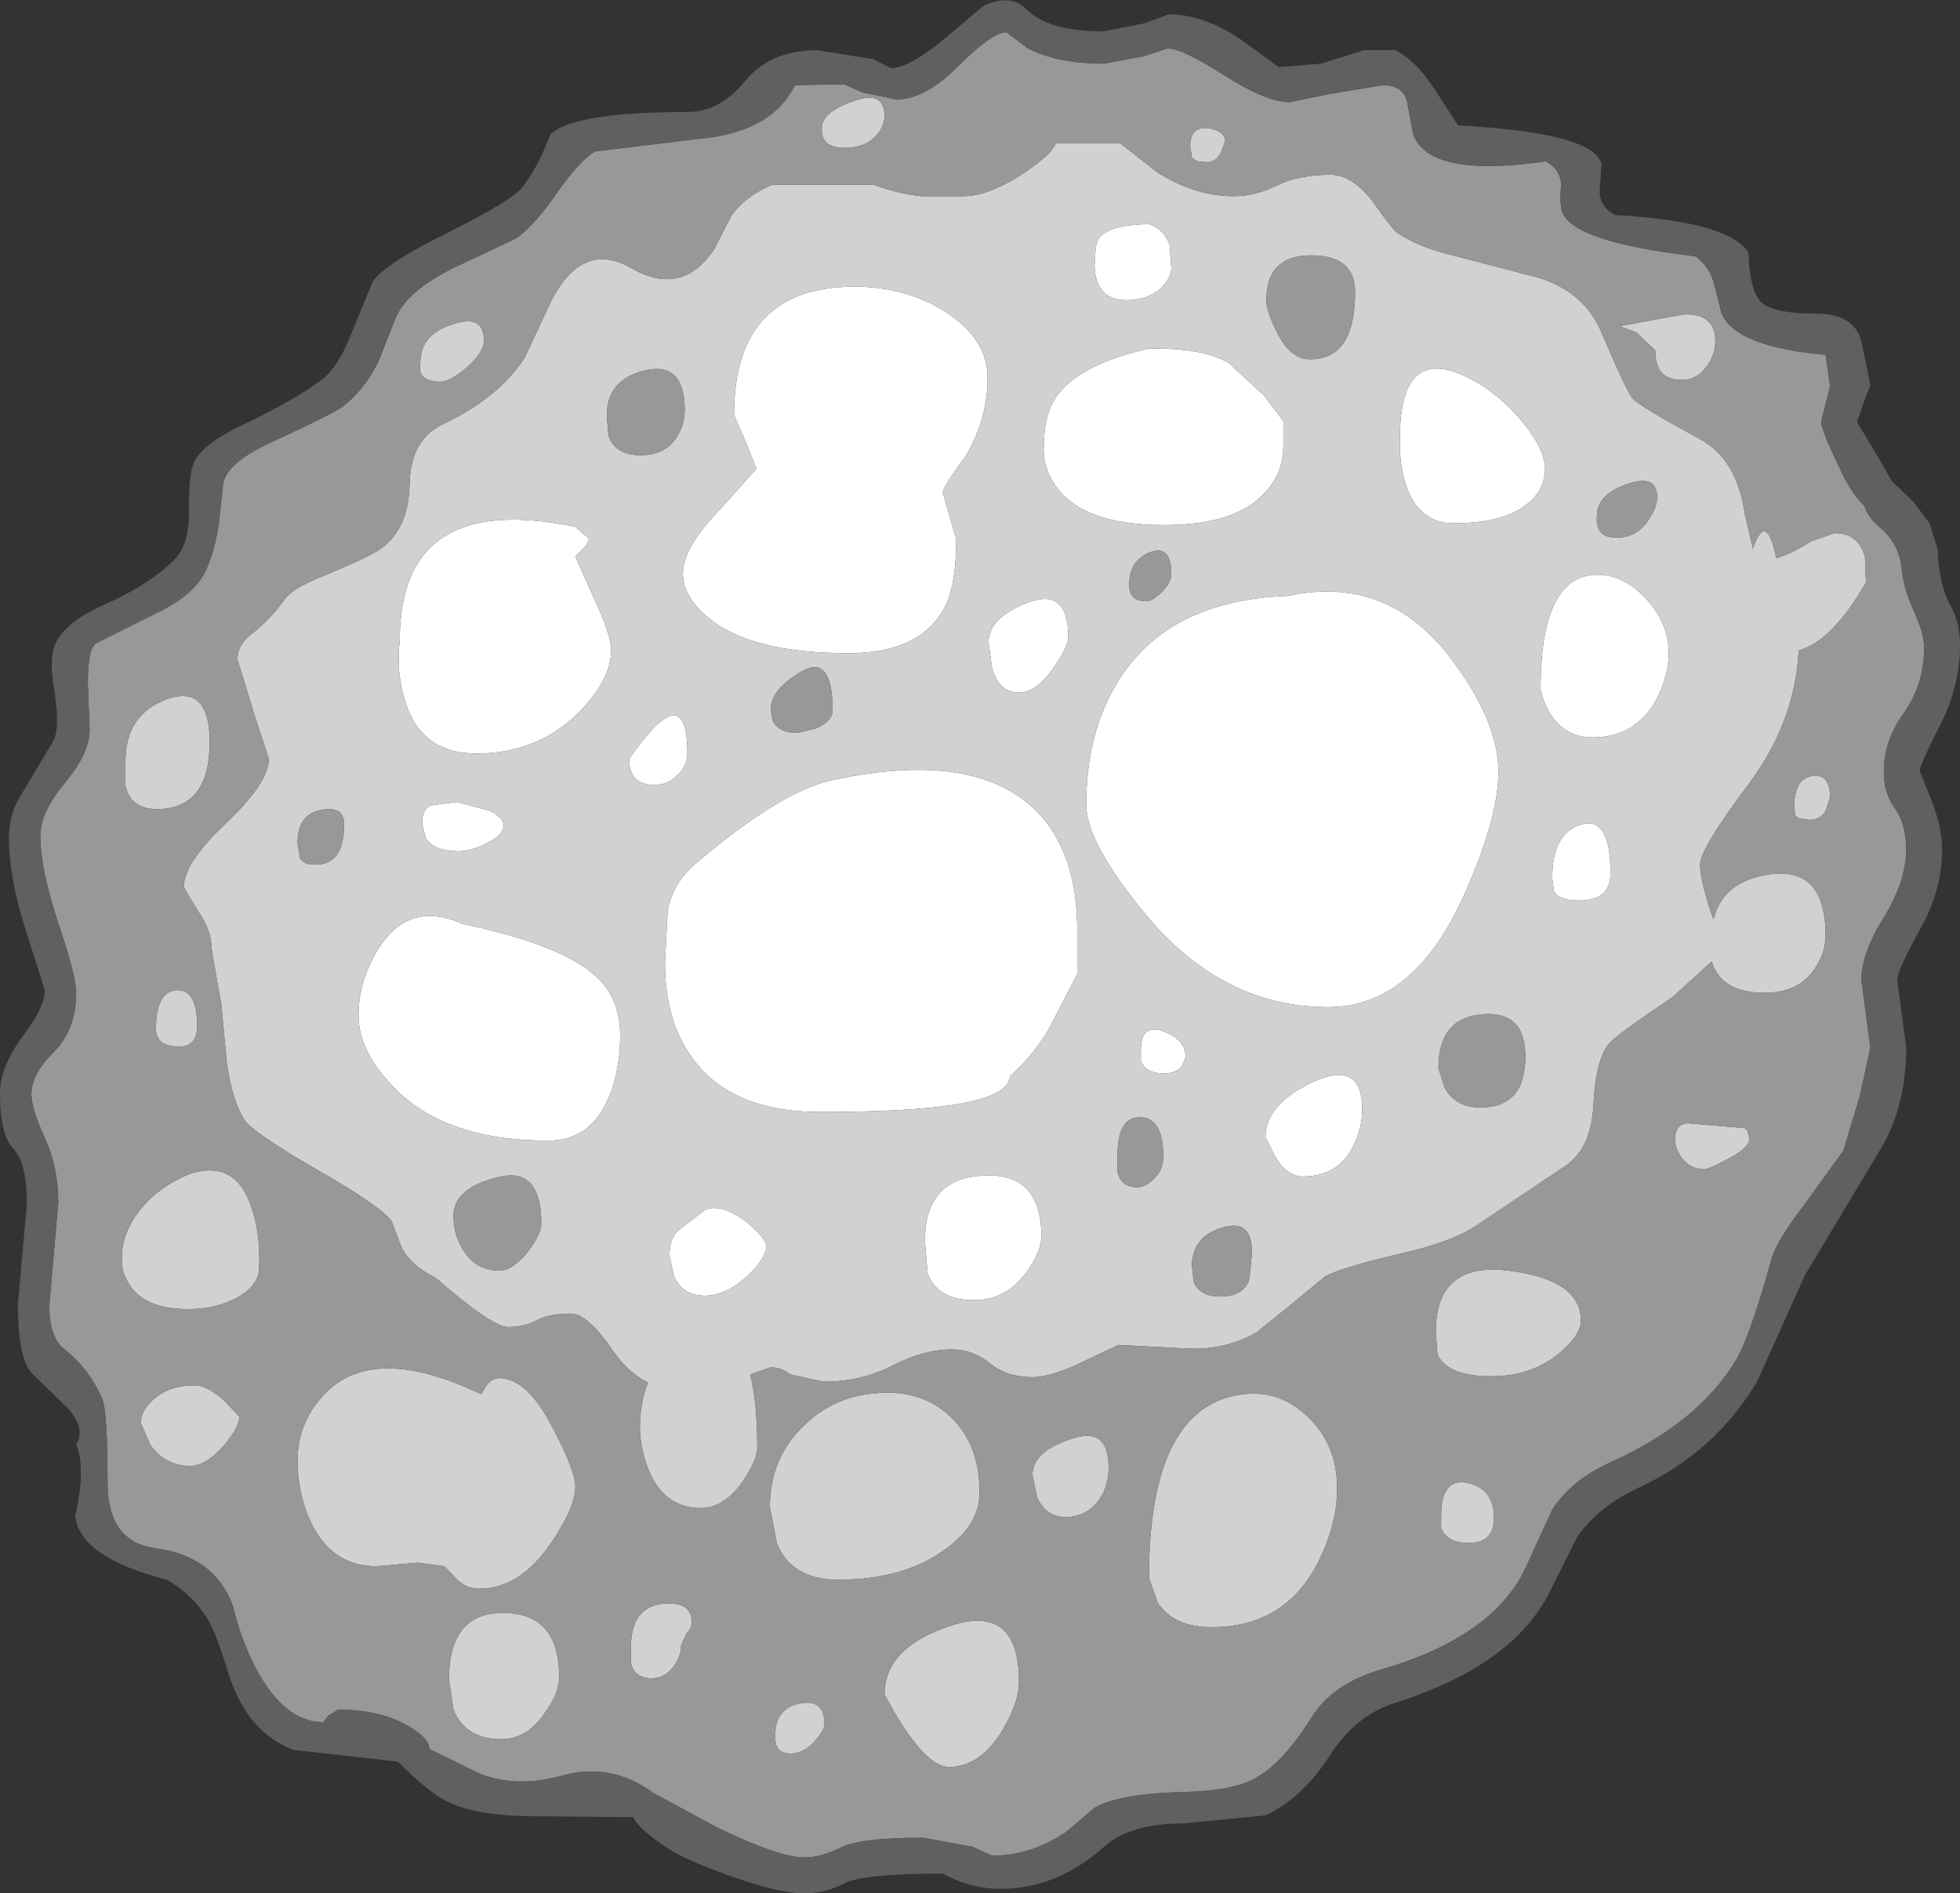 <?xml version="1.0" encoding="UTF-8" standalone="no"?>
<svg xmlns:ffdec="https://www.free-decompiler.com/flash" xmlns:xlink="http://www.w3.org/1999/xlink" ffdec:objectType="shape" height="105.65px" width="109.35px" xmlns="http://www.w3.org/2000/svg">
  <rect width="100%" height="100%" fill="#333333" stroke="none"/>
  <g transform="matrix(1.0, 0.0, 0.0, 1.0, 52.6, 71.55)">
    <path d="M8.75 -58.3 Q9.3 -59.0 11.5 -59.05 12.35 -58.75 12.65 -57.9 L12.75 -56.6 Q12.75 -56.1 12.25 -55.55 11.5 -54.8 10.25 -54.8 8.95 -54.8 8.6 -55.9 8.4 -56.45 8.5 -57.1 8.5 -58.05 8.75 -58.3 M2.5 -50.5 Q2.5 -48.15 1.25 -46.05 0.0 -44.4 0.0 -44.05 L0.75 -41.45 Q0.75 -38.9 0.1 -37.65 -1.25 -35.1 -5.25 -35.1 -10.75 -35.1 -13.1 -37.1 -14.5 -38.25 -14.5 -39.55 -14.5 -41.0 -12.45 -43.1 L-10.4 -45.4 -11.0 -46.9 -11.65 -48.4 Q-11.65 -55.75 -4.55 -55.55 -1.8 -55.45 0.3 -54.05 2.5 -52.55 2.5 -50.5 M15.95 -51.3 L17.9 -49.5 19.0 -48.05 19.0 -46.7 Q19.0 -45.15 18.0 -44.1 16.4 -42.25 12.35 -42.25 7.75 -42.25 6.25 -44.5 5.5 -45.65 5.65 -46.85 5.65 -48.7 6.6 -49.75 7.95 -51.3 11.5 -52.1 14.5 -52.15 15.95 -51.3 M32.5 -43.35 Q31.2 -42.35 28.5 -42.35 26.45 -42.35 25.75 -44.75 25.45 -45.95 25.5 -47.1 25.5 -52.55 29.55 -50.35 31.05 -49.55 32.35 -48.0 33.6 -46.45 33.6 -45.4 33.6 -44.15 32.5 -43.35 M39.4 -37.95 Q40.5 -36.65 40.5 -35.1 40.5 -33.85 39.8 -32.5 38.65 -30.4 36.25 -30.4 34.75 -30.4 33.9 -31.7 33.5 -32.35 33.35 -33.1 33.35 -39.9 36.95 -39.45 38.3 -39.25 39.4 -37.95 M31.0 -28.5 Q31.0 -25.9 29.1 -21.65 26.3 -15.35 21.5 -15.35 15.55 -15.35 11.25 -20.6 8.0 -24.55 8.0 -26.65 8.0 -30.4 9.55 -33.15 12.3 -38.05 19.25 -38.3 24.8 -39.5 28.35 -34.8 31.0 -31.3 31.0 -28.5 M6.15 -34.25 Q5.2 -32.9 4.25 -32.9 3.15 -32.9 2.75 -34.25 L2.55 -35.7 Q2.55 -37.1 4.8 -37.95 7.0 -38.75 7.0 -36.0 7.0 -35.45 6.15 -34.25 M13.55 -12.55 L13.3 -12.0 Q12.95 -11.65 12.35 -11.65 11.3 -11.65 11.05 -12.35 L11.05 -12.95 Q11.05 -14.45 12.3 -14.0 13.55 -13.55 13.55 -12.55 M5.9 -14.1 Q5.0 -12.6 3.75 -11.5 3.7 -10.8 2.5 -10.35 0.2 -9.5 -6.85 -9.5 -12.45 -9.5 -14.5 -13.35 -15.5 -15.2 -15.5 -17.8 L-15.35 -20.75 Q-15.05 -22.3 -13.75 -23.4 -9.1 -27.35 -6.25 -28.0 2.4 -29.9 5.75 -25.7 7.5 -23.45 7.5 -19.65 L7.5 -17.2 5.9 -14.1 M4.7 -0.6 Q3.55 1.0 1.75 1.0 -0.3 1.0 -0.85 -0.5 L-1.0 -2.3 Q-1.0 -5.8 2.25 -5.95 5.5 -6.15 5.5 -2.55 5.5 -1.75 4.7 -0.6 M18.0 -8.1 Q18.0 -9.95 20.7 -11.2 23.4 -12.4 23.4 -9.65 23.4 -8.6 22.9 -7.6 22.05 -5.9 20.1 -5.9 19.2 -5.9 18.55 -7.0 L18.0 -8.1 M35.5 -21.3 Q34.4 -21.3 34.1 -21.8 L34.0 -22.55 Q34.0 -25.1 35.65 -25.55 37.25 -26.0 37.25 -22.8 37.25 -21.3 35.5 -21.3 M-20.1 -40.9 L-20.5 -40.5 -19.5 -38.25 Q-18.5 -36.1 -18.5 -35.3 -18.5 -33.6 -20.35 -31.75 -22.65 -29.5 -26.0 -29.5 -29.2 -29.5 -30.05 -32.6 -30.5 -34.15 -30.3 -35.8 -30.3 -44.2 -20.5 -42.15 L-19.75 -41.5 Q-19.75 -41.25 -20.1 -40.9 M-17.5 -29.2 Q-14.25 -33.9 -14.25 -29.5 -14.25 -28.85 -14.75 -28.35 -15.3 -27.75 -16.1 -27.75 -17.5 -27.75 -17.5 -29.2 M-29.05 -25.6 Q-29.05 -26.35 -28.6 -26.6 L-27.1 -26.8 -25.25 -26.3 Q-24.5 -25.9 -24.5 -25.5 -24.5 -24.95 -25.45 -24.5 -26.3 -24.05 -27.0 -24.05 -28.4 -24.05 -28.85 -24.8 L-29.05 -25.6 M-31.4 -18.75 Q-29.7 -21.3 -26.8 -20.0 -21.35 -18.85 -19.45 -17.15 -18.0 -15.95 -18.0 -13.75 -18.0 -12.1 -18.5 -10.65 -19.5 -7.9 -22.0 -7.9 -27.8 -7.9 -30.65 -10.9 -32.6 -12.9 -32.6 -14.9 -32.6 -16.9 -31.4 -18.75 M-13.25 -4.05 Q-12.35 -4.4 -11.0 -3.4 -9.85 -2.45 -9.85 -2.0 -9.85 -1.35 -10.9 -0.35 -12.1 0.75 -13.25 0.75 -14.55 0.75 -15.0 -0.35 L-15.25 -1.5 Q-15.25 -2.45 -14.75 -2.9 L-13.25 -4.05" fill="#ffffff" fill-rule="evenodd" stroke="none"/>
    <path d="M42.65 -51.15 Q42.1 -50.35 41.25 -50.35 40.2 -50.35 39.9 -51.1 39.75 -51.45 39.75 -52.0 L38.7 -53.0 37.75 -53.35 41.3 -54.0 Q43.1 -54.1 43.1 -52.5 43.1 -51.8 42.65 -51.15 M13.9 -62.75 L13.8 -63.4 Q13.8 -64.5 14.8 -64.4 15.75 -64.25 15.75 -63.65 L15.5 -63.0 Q15.2 -62.5 14.75 -62.5 L14.2 -62.55 13.9 -62.75 M6.3 -63.55 L9.9 -63.55 11.95 -61.95 Q14.05 -60.6 16.25 -60.6 17.4 -60.6 18.65 -61.2 19.85 -61.8 21.65 -61.8 22.8 -61.8 23.95 -60.35 25.05 -58.8 25.3 -58.6 26.5 -57.75 28.65 -57.25 L33.25 -56.05 Q35.8 -55.25 36.75 -53.0 38.15 -49.7 38.5 -49.3 38.85 -48.9 42.15 -47.1 44.3 -46.0 44.75 -42.85 L45.3 -40.5 45.2 -40.95 Q45.95 -43.1 46.5 -40.4 47.45 -40.7 48.45 -41.35 L49.75 -41.8 Q51.1 -41.8 51.45 -40.45 L51.5 -39.05 Q49.65 -35.8 47.75 -35.25 47.55 -31.3 45.0 -27.85 42.25 -24.2 42.25 -23.3 42.25 -22.55 42.8 -20.8 L43.0 -20.25 Q43.5 -22.35 46.05 -22.75 49.25 -23.25 49.25 -19.35 49.25 -18.4 48.65 -17.5 47.75 -16.15 45.85 -16.15 43.65 -16.15 43.0 -17.6 L42.9 -17.9 40.7 -15.9 Q37.8 -13.95 37.25 -13.4 36.45 -12.6 36.3 -9.95 36.2 -7.5 34.75 -6.5 L29.9 -3.25 Q28.5 -2.25 25.35 -1.55 22.15 -0.8 21.3 -0.3 L19.3 1.35 17.5 2.8 Q15.75 3.8 13.65 3.7 L9.8 3.5 7.9 4.4 Q6.05 5.3 5.0 5.3 3.6 5.3 2.65 4.55 1.7 3.75 0.5 3.75 -1.05 3.75 -2.8 4.65 -4.55 5.55 -6.65 5.55 L-8.5 5.15 Q-9.0 4.75 -9.6 4.75 L-10.75 5.15 Q-10.35 6.7 -10.35 9.25 -10.35 9.9 -11.15 11.1 -12.2 12.6 -13.5 12.6 -15.65 12.6 -16.5 10.25 -16.9 9.1 -16.9 8.1 -16.9 6.75 -16.45 5.6 -17.55 5.05 -18.35 3.9 -19.8 1.75 -20.75 1.75 -22.0 1.75 -22.7 2.15 -23.4 2.5 -24.25 2.5 -25.15 2.5 -28.3 -0.25 -29.65 -0.9 -30.2 -1.95 L-30.75 -3.4 Q-31.35 -4.25 -34.95 -6.3 -38.5 -8.35 -39.0 -9.1 -39.65 -10.2 -39.95 -12.25 L-40.25 -15.5 -40.55 -17.15 -40.8 -18.65 Q-40.8 -19.65 -41.55 -20.7 L-42.35 -22.05 Q-42.35 -23.4 -39.95 -25.65 -37.6 -27.9 -37.6 -29.2 L-38.45 -31.8 -39.35 -34.75 Q-39.35 -35.55 -38.65 -36.1 -37.5 -37.0 -36.8 -38.0 -36.35 -38.7 -34.7 -39.35 -32.4 -40.3 -31.55 -40.8 -29.8 -41.9 -29.75 -44.55 -29.7 -47.05 -27.85 -47.9 -24.8 -49.35 -23.35 -51.55 L-21.85 -54.75 Q-20.1 -58.15 -17.4 -56.6 -14.55 -54.95 -12.75 -57.65 L-11.8 -59.5 Q-11.05 -60.6 -9.5 -61.25 L-3.9 -61.25 Q-2.35 -60.7 -1.15 -60.6 L1.1 -60.6 Q2.55 -60.6 4.45 -61.85 6.1 -62.95 6.3 -63.55 M15.95 -51.3 Q14.5 -52.15 11.5 -52.1 7.95 -51.3 6.6 -49.75 5.65 -48.7 5.65 -46.85 5.5 -45.65 6.25 -44.5 7.75 -42.25 12.35 -42.25 16.4 -42.25 18.0 -44.1 19.0 -45.15 19.0 -46.7 L19.0 -48.05 17.9 -49.5 15.95 -51.3 M2.5 -50.5 Q2.5 -52.55 0.3 -54.05 -1.8 -55.45 -4.55 -55.55 -11.65 -55.75 -11.65 -48.4 L-11.0 -46.9 -10.4 -45.4 -12.45 -43.1 Q-14.5 -41.0 -14.5 -39.55 -14.5 -38.25 -13.1 -37.1 -10.75 -35.1 -5.25 -35.1 -1.25 -35.1 0.1 -37.65 0.75 -38.9 0.75 -41.45 L0.0 -44.05 Q0.0 -44.4 1.25 -46.05 2.5 -48.15 2.5 -50.5 M8.75 -58.3 Q8.5 -58.05 8.5 -57.1 8.4 -56.45 8.6 -55.9 8.95 -54.8 10.25 -54.8 11.5 -54.8 12.25 -55.55 12.75 -56.1 12.75 -56.6 L12.65 -57.9 Q12.35 -58.75 11.5 -59.05 9.3 -59.0 8.75 -58.3 M39.85 -43.8 Q39.85 -45.1 38.2 -44.55 36.5 -43.95 36.5 -42.8 36.45 -42.45 36.55 -42.15 36.7 -41.55 37.6 -41.55 38.7 -41.55 39.35 -42.5 39.85 -43.2 39.85 -43.8 M18.05 -54.8 Q18.05 -54.2 18.6 -53.1 19.35 -51.5 20.5 -51.5 23.0 -51.5 23.0 -55.25 23.0 -57.3 20.55 -57.3 18.05 -57.3 18.05 -54.8 M31.0 -28.5 Q31.0 -31.3 28.35 -34.8 24.8 -39.5 19.25 -38.3 12.3 -38.05 9.55 -33.15 8.0 -30.4 8.0 -26.65 8.0 -24.55 11.25 -20.6 15.55 -15.35 21.5 -15.35 26.3 -15.35 29.1 -21.65 31.0 -25.9 31.0 -28.5 M39.4 -37.95 Q38.3 -39.25 36.95 -39.45 33.35 -39.9 33.35 -33.1 33.5 -32.35 33.9 -31.7 34.75 -30.4 36.25 -30.4 38.65 -30.4 39.8 -32.5 40.5 -33.85 40.5 -35.1 40.5 -36.65 39.4 -37.95 M32.5 -43.35 Q33.6 -44.15 33.6 -45.4 33.6 -46.45 32.35 -48.0 31.05 -49.55 29.55 -50.35 25.5 -52.55 25.5 -47.1 25.45 -45.95 25.75 -44.75 26.45 -42.35 28.5 -42.35 31.2 -42.35 32.5 -43.35 M12.2 -38.5 Q12.75 -39.05 12.75 -39.5 12.75 -41.15 11.6 -40.75 10.4 -40.3 10.4 -38.9 10.4 -38.0 11.35 -38.0 11.7 -38.0 12.2 -38.5 M4.7 -0.6 Q5.5 -1.75 5.5 -2.55 5.5 -6.15 2.25 -5.95 -1.0 -5.8 -1.0 -2.3 L-0.85 -0.5 Q-0.3 1.0 1.75 1.0 3.55 1.0 4.7 -0.6 M5.9 -14.1 L7.5 -17.2 7.5 -19.65 Q7.5 -23.45 5.75 -25.7 2.4 -29.9 -6.25 -28.0 -9.1 -27.35 -13.75 -23.4 -15.05 -22.3 -15.35 -20.75 L-15.5 -17.8 Q-15.5 -15.2 -14.5 -13.35 -12.45 -9.5 -6.85 -9.5 0.2 -9.5 2.5 -10.35 3.7 -10.8 3.75 -11.5 5.0 -12.6 5.9 -14.1 M13.55 -12.55 Q13.55 -13.55 12.3 -14.0 11.05 -14.45 11.05 -12.95 L11.05 -12.35 Q11.3 -11.65 12.35 -11.65 12.95 -11.65 13.3 -12.0 L13.55 -12.55 M6.15 -34.25 Q7.0 -35.45 7.0 -36.0 7.0 -38.75 4.8 -37.95 2.55 -37.1 2.55 -35.7 L2.75 -34.25 Q3.15 -32.9 4.25 -32.9 5.2 -32.9 6.15 -34.25 M9.75 -7.1 L9.75 -6.15 Q9.95 -5.3 10.85 -5.3 11.3 -5.3 11.75 -5.75 12.3 -6.25 12.3 -7.0 12.3 -9.15 11.05 -9.2 9.75 -9.25 9.75 -7.1 M18.0 -8.1 L18.55 -7.0 Q19.2 -5.9 20.1 -5.9 22.05 -5.9 22.9 -7.6 23.4 -8.6 23.4 -9.65 23.4 -12.4 20.7 -11.2 18.0 -9.95 18.0 -8.1 M17.25 -1.65 Q17.25 -3.55 15.6 -3.05 13.9 -2.55 13.9 -0.9 L14.0 0.0 Q14.35 0.8 15.5 0.8 16.75 0.8 17.1 -0.15 L17.25 -1.65 M35.5 -21.3 Q37.25 -21.3 37.25 -22.8 37.25 -26.0 35.65 -25.55 34.0 -25.1 34.0 -22.55 L34.1 -21.8 Q34.4 -21.3 35.5 -21.3 M27.65 -11.95 L28.0 -10.85 Q28.6 -9.75 30.0 -9.75 32.5 -9.75 32.5 -12.6 32.5 -15.15 30.1 -14.95 27.65 -14.75 27.65 -11.95 M47.5 -26.5 Q47.5 -28.1 48.5 -28.25 49.5 -28.4 49.5 -27.05 L49.25 -26.3 Q48.95 -25.8 48.35 -25.8 L47.75 -25.9 47.55 -26.05 47.5 -26.5 M41.8 -8.85 L44.75 -8.6 44.9 -8.45 45.0 -8.0 Q45.0 -7.5 43.75 -6.85 42.7 -6.3 42.5 -6.3 41.65 -6.3 41.15 -7.05 40.85 -7.55 40.85 -7.9 40.85 -9.0 41.8 -8.85 M34.35 4.0 Q32.8 5.25 30.6 5.25 28.2 5.25 27.6 4.05 L27.5 2.8 Q27.5 -1.15 31.55 -0.65 35.6 -0.15 35.6 2.15 35.6 2.95 34.35 4.0 M22.0 11.5 Q22.0 13.5 20.95 15.6 19.1 19.25 15.0 19.25 12.9 19.25 12.0 17.9 L11.5 16.5 Q11.5 6.9 16.75 6.25 18.8 6.0 20.35 7.5 22.0 9.05 22.0 11.5 M27.8 13.7 L27.8 13.0 Q27.8 10.9 29.3 11.2 30.75 11.55 30.75 13.15 30.75 14.55 29.35 14.55 28.1 14.55 27.8 13.7 M2.05 11.75 Q2.05 13.6 0.0 15.0 -2.25 16.6 -5.85 16.6 -8.4 16.6 -9.25 14.6 L-9.65 12.55 Q-9.65 9.85 -7.8 8.05 -6.15 6.4 -3.8 6.2 -1.4 5.95 0.2 7.3 2.05 8.85 2.05 11.75 M9.25 10.35 Q9.25 11.35 8.75 12.1 8.05 13.1 6.85 13.1 5.7 13.1 5.25 11.95 L5.0 10.75 Q5.0 9.45 7.15 8.75 9.25 8.0 9.25 10.35 M4.25 22.3 Q4.25 23.45 3.3 25.05 2.05 27.05 0.35 27.05 -1.1 27.05 -3.25 23.0 -3.25 20.35 0.5 19.15 4.25 17.95 4.25 22.3 M-26.55 -51.05 Q-27.5 -50.25 -28.0 -50.25 -29.35 -50.25 -29.15 -51.3 -29.15 -52.9 -27.35 -53.45 -25.6 -54.05 -25.6 -52.55 -25.6 -51.9 -26.55 -51.05 M-6.75 -64.4 Q-6.75 -65.3 -5.0 -65.9 -3.25 -66.55 -3.25 -65.05 -3.25 -64.5 -3.75 -63.95 -4.35 -63.3 -5.5 -63.3 -6.8 -63.3 -6.75 -64.4 M-45.6 -29.1 Q-45.6 -31.7 -43.25 -32.55 -40.9 -33.35 -40.9 -30.15 -40.9 -26.4 -43.85 -26.4 -45.3 -26.4 -45.6 -27.7 L-45.6 -29.1 M-42.6 -13.15 Q-43.9 -13.15 -43.9 -14.15 -43.9 -16.2 -42.75 -16.3 -41.6 -16.35 -41.6 -14.3 -41.6 -13.15 -42.6 -13.15 M-42.0 -6.05 Q-39.35 -6.9 -38.5 -3.95 -38.05 -2.5 -38.15 -0.75 -38.15 0.15 -39.35 0.85 -40.55 1.5 -42.1 1.5 -44.55 1.5 -45.4 0.1 -45.85 -0.6 -45.8 -1.4 -45.8 -2.6 -45.0 -3.75 -43.95 -5.25 -42.0 -6.05 M-14.85 -47.15 Q-14.4 -47.85 -14.4 -48.65 -14.4 -51.35 -16.55 -50.9 -18.75 -50.4 -18.75 -48.35 L-18.65 -47.25 Q-18.3 -46.15 -16.85 -46.15 -15.5 -46.15 -14.85 -47.15 M-17.5 -29.2 Q-17.5 -27.75 -16.1 -27.75 -15.3 -27.75 -14.75 -28.35 -14.25 -28.85 -14.25 -29.5 -14.25 -33.9 -17.5 -29.2 M-20.1 -40.9 Q-19.75 -41.25 -19.75 -41.5 L-20.5 -42.15 Q-30.3 -44.2 -30.3 -35.8 -30.5 -34.15 -30.05 -32.6 -29.2 -29.5 -26.0 -29.5 -22.65 -29.5 -20.35 -31.75 -18.5 -33.6 -18.5 -35.3 -18.5 -36.1 -19.5 -38.25 L-20.5 -40.5 -20.1 -40.9 M-33.4 -25.55 Q-33.4 -26.6 -34.7 -26.35 -36.0 -26.1 -36.0 -24.5 L-35.85 -23.6 -35.5 -23.35 -35.0 -23.3 Q-33.4 -23.3 -33.4 -25.55 M-9.6 -31.95 L-9.5 -31.35 Q-9.15 -30.65 -8.1 -30.65 L-7.1 -30.9 Q-6.15 -31.3 -6.15 -31.9 -6.15 -35.05 -7.85 -34.1 -9.6 -33.1 -9.6 -31.95 M-31.4 -18.75 Q-32.6 -16.9 -32.6 -14.9 -32.6 -12.9 -30.65 -10.9 -27.8 -7.9 -22.0 -7.9 -19.5 -7.9 -18.5 -10.65 -18.0 -12.1 -18.0 -13.75 -18.0 -15.95 -19.45 -17.15 -21.35 -18.85 -26.8 -20.0 -29.7 -21.3 -31.4 -18.75 M-29.05 -25.6 L-28.85 -24.8 Q-28.4 -24.05 -27.0 -24.05 -26.3 -24.05 -25.45 -24.5 -24.5 -24.95 -24.5 -25.5 -24.5 -25.9 -25.25 -26.3 L-27.1 -26.8 -28.6 -26.6 Q-29.05 -26.35 -29.05 -25.6 M-27.3 -3.7 Q-27.3 -2.6 -26.7 -1.7 -26.0 -0.65 -24.75 -0.65 -24.0 -0.65 -23.15 -1.7 -22.4 -2.7 -22.4 -3.25 -22.4 -6.5 -24.85 -5.85 -27.3 -5.25 -27.3 -3.7 M-13.25 -4.05 L-14.75 -2.9 Q-15.25 -2.45 -15.25 -1.5 L-15.0 -0.35 Q-14.55 0.75 -13.25 0.75 -12.1 0.75 -10.9 -0.35 -9.85 -1.35 -9.85 -2.0 -9.85 -2.45 -11.0 -3.4 -12.35 -4.4 -13.25 -4.05 M-17.4 21.25 L-17.4 20.35 Q-17.4 18.2 -15.7 17.95 -14.0 17.75 -14.0 19.0 -14.0 19.3 -14.3 19.6 L-14.6 20.25 Q-14.6 20.8 -14.95 21.35 -15.45 22.1 -16.25 22.1 -17.2 22.1 -17.4 21.25 M-6.6 24.65 Q-6.6 25.0 -7.1 25.55 -7.7 26.3 -8.5 26.3 -9.4 26.3 -9.35 25.3 -9.35 23.75 -7.95 23.5 -6.6 23.25 -6.6 24.65 M-20.5 11.4 Q-20.5 12.55 -21.85 14.55 -23.6 17.1 -25.85 17.1 -26.6 17.1 -27.15 16.55 L-27.8 15.85 -29.3 15.65 -31.6 15.85 Q-34.3 15.85 -35.45 12.95 -36.0 11.5 -36.0 9.95 -36.0 7.65 -34.25 6.0 -31.5 3.5 -25.75 6.25 L-25.45 5.75 Q-25.15 5.35 -24.75 5.35 -23.15 5.35 -21.7 8.25 -20.5 10.55 -20.5 11.4 M-40.1 9.1 Q-41.1 10.25 -42.0 10.25 -43.35 10.25 -44.2 9.1 L-44.75 7.85 Q-44.75 7.15 -44.0 6.5 -43.1 5.75 -41.75 5.75 -41.05 5.75 -40.1 6.6 L-39.25 7.5 Q-39.25 8.1 -40.1 9.1 M-27.55 22.15 Q-27.55 18.4 -24.45 18.45 -21.4 18.5 -21.4 22.05 -21.4 22.95 -22.25 24.1 -23.25 25.5 -24.6 25.5 -26.65 25.5 -27.3 23.85 L-27.55 22.15" fill="#d1d1d1" fill-rule="evenodd" stroke="none"/>
    <path d="M43.05 -55.65 L43.45 -54.05 Q44.25 -52.2 49.25 -51.75 L49.5 -50.0 49.25 -49.0 49.0 -48.0 Q49.0 -47.6 50.0 -45.5 50.75 -43.9 51.4 -43.35 51.6 -42.7 52.25 -42.15 53.35 -41.25 53.5 -39.8 53.6 -38.7 54.2 -37.4 54.75 -36.2 54.75 -35.4 54.75 -33.4 53.65 -31.8 52.5 -30.25 52.5 -28.5 52.5 -27.25 53.15 -26.4 53.75 -25.5 53.75 -24.15 53.75 -22.4 52.5 -20.35 51.25 -18.35 51.25 -16.85 L51.75 -13.1 51.15 -10.35 50.25 -7.35 48.05 -4.3 Q46.55 -2.35 46.25 -1.35 45.05 3.0 44.25 4.35 42.15 7.85 37.25 10.05 35.05 11.05 34.0 12.7 L32.6 15.75 Q30.85 19.75 24.5 21.6 21.75 22.4 20.6 24.25 19.1 26.65 17.65 27.55 16.4 28.4 13.25 28.45 9.9 28.55 8.5 29.3 L6.85 30.7 Q4.9 32.0 2.75 32.0 L1.65 31.5 -1.1 31.0 Q-4.65 31.0 -5.7 31.55 -6.8 32.1 -7.75 32.1 -9.1 32.1 -12.55 30.45 L-16.15 28.5 Q-18.55 26.75 -21.3 27.55 -24.25 28.35 -26.5 27.1 L-29.05 25.85 -28.65 26.05 -28.65 26.0 Q-28.65 25.45 -29.85 24.75 -31.4 23.85 -33.75 23.85 L-34.3 24.2 -34.55 24.55 Q-36.75 24.55 -38.35 21.5 -39.15 19.95 -39.6 18.1 -40.6 15.3 -43.9 14.85 -46.6 14.5 -46.6 11.2 -46.6 7.2 -46.9 6.5 -47.65 4.8 -49.0 3.75 -49.85 3.1 -49.85 1.3 L-49.35 -4.45 Q-49.35 -6.4 -50.1 -8.05 -50.85 -9.7 -50.85 -10.5 -50.85 -11.6 -49.6 -12.85 -48.35 -14.1 -48.35 -16.2 -48.35 -17.05 -49.35 -20.05 -50.35 -23.05 -50.35 -24.9 -50.35 -26.25 -48.95 -27.9 -47.6 -29.55 -47.6 -30.8 L-47.7 -33.4 Q-47.7 -35.35 -47.25 -35.65 L-43.75 -37.4 Q-41.8 -38.35 -41.15 -39.65 -40.65 -40.7 -40.4 -42.25 L-40.15 -44.55 Q-39.95 -45.75 -37.4 -46.9 -33.95 -48.5 -33.5 -48.85 -32.3 -49.75 -31.5 -51.35 L-30.55 -53.75 Q-29.95 -55.3 -27.2 -56.65 L-23.8 -58.25 Q-22.75 -59.0 -21.45 -60.9 -20.2 -62.65 -19.4 -63.1 L-13.65 -63.8 Q-9.55 -64.15 -8.25 -66.8 L-5.5 -66.85 -4.5 -66.4 -2.6 -66.0 Q-1.0 -66.0 0.85 -67.85 2.75 -69.75 3.55 -69.75 L4.75 -68.85 Q6.4 -68.0 9.0 -68.0 L11.15 -68.4 12.55 -68.85 Q13.35 -68.85 15.7 -67.35 18.05 -65.85 19.35 -65.85 L21.55 -66.3 24.55 -66.8 Q25.65 -66.8 25.9 -65.9 L26.25 -64.05 Q27.15 -61.6 33.65 -62.55 34.5 -62.05 34.5 -61.2 34.4 -60.25 34.55 -59.75 35.1 -58.05 42.0 -57.25 42.8 -56.65 43.05 -55.65 M42.65 -51.15 Q43.1 -51.8 43.1 -52.5 43.1 -54.1 41.3 -54.0 L37.75 -53.35 38.7 -53.0 39.75 -52.0 Q39.75 -51.45 39.9 -51.1 40.2 -50.35 41.25 -50.35 42.1 -50.35 42.65 -51.15 M13.9 -62.75 L14.2 -62.55 14.75 -62.5 Q15.2 -62.5 15.5 -63.0 L15.75 -63.65 Q15.75 -64.25 14.8 -64.4 13.8 -64.5 13.8 -63.4 L13.9 -62.75 M6.3 -63.55 Q6.1 -62.95 4.45 -61.85 2.55 -60.6 1.1 -60.6 L-1.15 -60.6 Q-2.35 -60.7 -3.9 -61.25 L-9.5 -61.25 Q-11.05 -60.6 -11.8 -59.5 L-12.75 -57.65 Q-14.55 -54.95 -17.4 -56.6 -20.1 -58.15 -21.85 -54.75 L-23.35 -51.55 Q-24.8 -49.35 -27.85 -47.9 -29.7 -47.05 -29.75 -44.55 -29.8 -41.9 -31.55 -40.8 -32.4 -40.3 -34.7 -39.35 -36.35 -38.7 -36.8 -38.0 -37.5 -37.0 -38.65 -36.1 -39.35 -35.55 -39.35 -34.75 L-38.45 -31.8 -37.6 -29.2 Q-37.6 -27.9 -39.95 -25.65 -42.35 -23.4 -42.35 -22.05 L-41.55 -20.7 Q-40.8 -19.65 -40.8 -18.65 L-40.55 -17.15 -40.25 -15.5 -39.95 -12.25 Q-39.65 -10.2 -39.0 -9.1 -38.5 -8.35 -34.95 -6.3 -31.35 -4.25 -30.75 -3.4 L-30.2 -1.95 Q-29.65 -0.9 -28.3 -0.25 -25.15 2.5 -24.25 2.5 -23.4 2.5 -22.7 2.15 -22.0 1.75 -20.75 1.75 -19.8 1.75 -18.35 3.9 -17.55 5.05 -16.45 5.6 -16.9 6.75 -16.9 8.1 -16.9 9.1 -16.5 10.25 -15.65 12.6 -13.5 12.6 -12.2 12.6 -11.15 11.1 -10.35 9.9 -10.35 9.25 -10.35 6.7 -10.75 5.15 L-9.6 4.75 Q-9.0 4.75 -8.5 5.15 L-6.65 5.55 Q-4.55 5.55 -2.8 4.65 -1.05 3.75 0.5 3.75 1.7 3.75 2.65 4.55 3.6 5.3 5.0 5.3 6.05 5.3 7.9 4.4 L9.8 3.5 13.65 3.7 Q15.75 3.8 17.5 2.8 L19.3 1.35 21.3 -0.3 Q22.15 -0.8 25.35 -1.55 28.5 -2.25 29.9 -3.25 L34.75 -6.5 Q36.2 -7.5 36.3 -9.95 36.45 -12.6 37.25 -13.4 37.8 -13.95 40.7 -15.9 L42.9 -17.9 43.0 -17.6 Q43.65 -16.15 45.85 -16.15 47.75 -16.15 48.65 -17.5 49.25 -18.4 49.25 -19.35 49.25 -23.25 46.05 -22.75 43.5 -22.35 43.0 -20.25 L42.8 -20.8 Q42.25 -22.55 42.25 -23.3 42.25 -24.2 45.0 -27.85 47.55 -31.3 47.75 -35.25 49.65 -35.8 51.5 -39.05 L51.45 -40.45 Q51.1 -41.8 49.75 -41.8 L48.45 -41.35 Q47.45 -40.7 46.5 -40.4 45.95 -43.1 45.2 -40.95 L45.3 -40.5 44.75 -42.85 Q44.3 -46.0 42.15 -47.1 38.85 -48.9 38.5 -49.3 38.15 -49.7 36.75 -53.0 35.8 -55.25 33.25 -56.05 L28.65 -57.25 Q26.5 -57.75 25.3 -58.6 25.05 -58.8 23.95 -60.35 22.8 -61.8 21.65 -61.8 19.85 -61.8 18.65 -61.2 17.4 -60.6 16.25 -60.6 14.05 -60.6 11.95 -61.95 L9.9 -63.55 6.3 -63.55 M18.05 -54.8 Q18.05 -57.3 20.55 -57.3 23.0 -57.3 23.0 -55.25 23.0 -51.5 20.5 -51.5 19.35 -51.5 18.6 -53.1 18.05 -54.2 18.05 -54.8 M39.85 -43.8 Q39.85 -43.2 39.35 -42.5 38.7 -41.55 37.6 -41.55 36.7 -41.55 36.55 -42.15 36.45 -42.45 36.5 -42.8 36.5 -43.95 38.2 -44.55 39.85 -45.1 39.85 -43.8 M12.2 -38.5 Q11.7 -38.0 11.35 -38.0 10.4 -38.0 10.4 -38.9 10.4 -40.3 11.6 -40.75 12.75 -41.15 12.75 -39.5 12.75 -39.05 12.2 -38.5 M9.75 -7.1 Q9.75 -9.25 11.05 -9.2 12.3 -9.15 12.3 -7.0 12.3 -6.25 11.75 -5.75 11.3 -5.3 10.85 -5.3 9.95 -5.3 9.75 -6.15 L9.75 -7.1 M17.25 -1.65 L17.1 -0.15 Q16.75 0.8 15.5 0.8 14.35 0.8 14.0 0.0 L13.9 -0.9 Q13.9 -2.55 15.6 -3.05 17.25 -3.55 17.25 -1.65 M27.65 -11.95 Q27.65 -14.75 30.1 -14.95 32.5 -15.15 32.5 -12.6 32.5 -9.75 30.0 -9.75 28.6 -9.75 28.0 -10.85 L27.65 -11.95 M-42.0 -6.05 Q-43.95 -5.25 -45.0 -3.75 -45.8 -2.6 -45.8 -1.4 -45.85 -0.6 -45.4 0.1 -44.55 1.5 -42.1 1.5 -40.55 1.5 -39.35 0.85 -38.15 0.15 -38.15 -0.75 -38.05 -2.5 -38.5 -3.95 -39.35 -6.9 -42.0 -6.05 M-42.6 -13.15 Q-41.6 -13.15 -41.6 -14.3 -41.6 -16.35 -42.75 -16.3 -43.9 -16.2 -43.9 -14.15 -43.9 -13.15 -42.6 -13.15 M-45.6 -29.1 L-45.6 -27.7 Q-45.3 -26.4 -43.85 -26.4 -40.9 -26.4 -40.9 -30.15 -40.9 -33.35 -43.25 -32.55 -45.6 -31.7 -45.6 -29.1 M-6.75 -64.4 Q-6.8 -63.3 -5.5 -63.3 -4.35 -63.3 -3.75 -63.95 -3.25 -64.5 -3.25 -65.05 -3.25 -66.55 -5.0 -65.9 -6.75 -65.3 -6.75 -64.4 M-26.55 -51.05 Q-25.6 -51.9 -25.6 -52.55 -25.6 -54.05 -27.35 -53.45 -29.15 -52.9 -29.15 -51.3 -29.35 -50.25 -28.0 -50.25 -27.5 -50.25 -26.55 -51.05 M4.25 22.3 Q4.25 17.95 0.5 19.15 -3.25 20.35 -3.25 23.0 -1.1 27.05 0.35 27.05 2.05 27.05 3.3 25.05 4.25 23.45 4.25 22.3 M9.25 10.35 Q9.25 8.0 7.15 8.75 5.0 9.45 5.0 10.75 L5.25 11.95 Q5.7 13.1 6.85 13.1 8.05 13.1 8.75 12.1 9.25 11.35 9.25 10.35 M2.05 11.75 Q2.05 8.85 0.2 7.3 -1.4 5.95 -3.8 6.2 -6.15 6.4 -7.8 8.05 -9.65 9.85 -9.65 12.55 L-9.25 14.6 Q-8.4 16.6 -5.85 16.6 -2.25 16.6 0.0 15.0 2.05 13.6 2.05 11.75 M27.8 13.7 Q28.1 14.55 29.35 14.55 30.75 14.55 30.75 13.15 30.75 11.55 29.3 11.2 27.8 10.9 27.8 13.0 L27.8 13.7 M22.0 11.5 Q22.0 9.05 20.35 7.5 18.8 6.0 16.75 6.25 11.5 6.9 11.5 16.5 L12.0 17.9 Q12.9 19.25 15.0 19.25 19.1 19.25 20.95 15.6 22.0 13.5 22.0 11.5 M34.35 4.0 Q35.6 2.95 35.6 2.15 35.6 -0.15 31.55 -0.65 27.5 -1.15 27.5 2.8 L27.6 4.05 Q28.2 5.25 30.6 5.25 32.8 5.25 34.35 4.0 M41.8 -8.85 Q40.85 -9.0 40.85 -7.9 40.85 -7.55 41.15 -7.05 41.65 -6.3 42.5 -6.3 42.7 -6.3 43.75 -6.85 45.0 -7.5 45.0 -8.0 L44.9 -8.45 44.75 -8.6 41.8 -8.85 M47.5 -26.5 L47.55 -26.05 47.75 -25.9 48.35 -25.8 Q48.95 -25.8 49.25 -26.3 L49.5 -27.05 Q49.5 -28.4 48.5 -28.25 47.5 -28.1 47.5 -26.5 M-14.85 -47.15 Q-15.5 -46.15 -16.85 -46.15 -18.3 -46.15 -18.65 -47.25 L-18.75 -48.35 Q-18.75 -50.4 -16.55 -50.9 -14.4 -51.35 -14.4 -48.65 -14.4 -47.85 -14.85 -47.15 M-9.6 -31.95 Q-9.6 -33.1 -7.85 -34.1 -6.15 -35.05 -6.15 -31.9 -6.15 -31.3 -7.1 -30.9 L-8.1 -30.65 Q-9.15 -30.65 -9.5 -31.35 L-9.6 -31.95 M-33.4 -25.55 Q-33.4 -23.3 -35.0 -23.3 L-35.5 -23.35 -35.85 -23.6 -36.0 -24.5 Q-36.0 -26.1 -34.7 -26.35 -33.4 -26.6 -33.4 -25.55 M-27.3 -3.7 Q-27.3 -5.25 -24.85 -5.85 -22.4 -6.5 -22.4 -3.25 -22.4 -2.7 -23.15 -1.7 -24.0 -0.65 -24.75 -0.65 -26.0 -0.65 -26.7 -1.7 -27.3 -2.6 -27.3 -3.7 M-27.55 22.15 L-27.3 23.85 Q-26.65 25.5 -24.6 25.5 -23.25 25.5 -22.25 24.1 -21.4 22.95 -21.4 22.05 -21.4 18.5 -24.45 18.45 -27.55 18.4 -27.55 22.15 M-40.1 9.1 Q-39.25 8.1 -39.25 7.5 L-40.1 6.6 Q-41.05 5.75 -41.75 5.75 -43.1 5.75 -44.0 6.5 -44.75 7.15 -44.75 7.85 L-44.2 9.1 Q-43.35 10.25 -42.0 10.25 -41.1 10.25 -40.1 9.1 M-20.5 11.4 Q-20.5 10.55 -21.7 8.25 -23.15 5.35 -24.75 5.35 -25.15 5.35 -25.45 5.75 L-25.75 6.25 Q-31.5 3.5 -34.25 6.0 -36.0 7.65 -36.0 9.95 -36.0 11.5 -35.45 12.95 -34.3 15.85 -31.6 15.85 L-29.3 15.65 -27.8 15.85 -27.15 16.55 Q-26.6 17.1 -25.85 17.1 -23.6 17.1 -21.85 14.55 -20.5 12.55 -20.5 11.4 M-6.6 24.65 Q-6.6 23.25 -7.95 23.5 -9.35 23.75 -9.35 25.3 -9.4 26.3 -8.5 26.3 -7.7 26.3 -7.1 25.55 -6.6 25.0 -6.6 24.65 M-17.4 21.25 Q-17.2 22.1 -16.25 22.1 -15.45 22.1 -14.95 21.35 -14.6 20.8 -14.6 20.25 L-14.3 19.6 Q-14.0 19.3 -14.0 19.0 -14.0 17.75 -15.7 17.95 -17.4 18.2 -17.4 20.35 L-17.4 21.25" fill="#989898" fill-rule="evenodd" stroke="none"/>
    <path d="M43.05 -55.65 Q42.8 -56.65 42.0 -57.25 35.1 -58.05 34.55 -59.75 34.4 -60.25 34.5 -61.2 34.5 -62.05 33.65 -62.55 27.15 -61.6 26.25 -64.05 L25.9 -65.9 Q25.65 -66.8 24.55 -66.8 L21.55 -66.3 19.35 -65.85 Q18.05 -65.85 15.7 -67.35 13.35 -68.85 12.55 -68.85 L11.15 -68.4 9.0 -68.0 Q6.4 -68.0 4.75 -68.85 L3.55 -69.75 Q2.75 -69.75 0.85 -67.85 -1.0 -66.0 -2.6 -66.0 L-4.5 -66.4 -5.5 -66.85 -8.25 -66.8 Q-9.55 -64.15 -13.65 -63.8 L-19.4 -63.1 Q-20.2 -62.65 -21.45 -60.9 -22.75 -59.0 -23.8 -58.25 L-27.2 -56.65 Q-29.95 -55.3 -30.55 -53.75 L-31.5 -51.35 Q-32.3 -49.75 -33.5 -48.85 -33.95 -48.5 -37.4 -46.9 -39.95 -45.75 -40.15 -44.55 L-40.4 -42.25 Q-40.65 -40.7 -41.15 -39.65 -41.8 -38.35 -43.75 -37.4 L-47.25 -35.65 Q-47.7 -35.35 -47.7 -33.4 L-47.6 -30.8 Q-47.6 -29.55 -48.95 -27.9 -50.35 -26.25 -50.35 -24.9 -50.35 -23.05 -49.35 -20.05 -48.35 -17.05 -48.35 -16.2 -48.35 -14.1 -49.6 -12.85 -50.85 -11.6 -50.85 -10.5 -50.85 -9.7 -50.1 -8.05 -49.35 -6.4 -49.35 -4.45 L-49.85 1.3 Q-49.85 3.1 -49.0 3.75 -47.65 4.8 -46.9 6.5 -46.6 7.2 -46.6 11.2 -46.6 14.5 -43.9 14.85 -40.6 15.3 -39.6 18.1 -39.15 19.95 -38.35 21.5 -36.75 24.55 -34.55 24.55 L-34.3 24.2 -33.75 23.85 Q-31.4 23.85 -29.85 24.75 -28.65 25.45 -28.65 26.0 L-28.65 26.05 -29.05 25.85 -26.5 27.1 Q-24.25 28.35 -21.3 27.55 -18.55 26.75 -16.15 28.5 L-12.55 30.45 Q-9.1 32.1 -7.75 32.1 -6.8 32.1 -5.7 31.55 -4.65 31.0 -1.1 31.0 L1.65 31.5 2.75 32.0 Q4.9 32.0 6.85 30.7 L8.5 29.3 Q9.9 28.55 13.25 28.45 16.4 28.4 17.65 27.55 19.1 26.65 20.6 24.25 21.75 22.4 24.5 21.6 30.85 19.75 32.6 15.75 L34.0 12.7 Q35.05 11.05 37.25 10.05 42.15 7.85 44.25 4.35 45.05 3.0 46.25 -1.35 46.55 -2.35 48.05 -4.3 L50.25 -7.35 51.15 -10.35 51.75 -13.1 51.25 -16.85 Q51.25 -18.35 52.5 -20.35 53.75 -22.4 53.75 -24.15 53.75 -25.5 53.15 -26.4 52.5 -27.25 52.5 -28.5 52.5 -30.25 53.65 -31.8 54.75 -33.4 54.75 -35.4 54.75 -36.2 54.2 -37.4 53.6 -38.7 53.5 -39.8 53.35 -41.25 52.25 -42.15 51.6 -42.7 51.4 -43.35 50.75 -43.9 50.0 -45.5 49.0 -47.6 49.0 -48.0 L49.25 -49.0 49.5 -50.0 49.25 -51.75 Q44.25 -52.2 43.45 -54.05 L43.05 -55.65 M48.7 -54.05 Q50.85 -54.05 51.25 -52.5 L51.75 -50.05 51.4 -49.15 51.0 -48.0 52.0 -46.35 52.95 -44.7 54.15 -43.55 55.05 -42.35 55.5 -40.9 Q55.6 -38.85 56.2 -37.8 56.75 -36.85 56.75 -35.5 56.75 -33.3 55.65 -31.1 54.5 -28.85 54.5 -28.55 L55.15 -26.9 Q55.75 -25.4 55.75 -24.15 55.75 -21.85 54.5 -19.65 53.25 -17.4 53.25 -16.85 L53.75 -13.1 Q53.75 -9.8 52.3 -7.4 L48.1 -0.4 45.45 5.5 Q43.1 9.5 38.75 11.5 36.55 12.55 35.4 14.2 L33.85 17.3 Q31.8 21.4 25.15 23.5 23.0 24.2 21.6 26.4 20.05 28.8 18.0 29.75 L13.4 30.2 Q10.45 30.2 9.0 31.5 6.35 33.85 3.25 33.85 1.55 33.85 0.0 33.0 -4.5 33.0 -5.5 33.55 -6.55 34.1 -7.75 34.1 -9.15 34.1 -11.95 33.1 -14.45 32.2 -15.4 31.55 -17.05 30.45 -17.25 29.85 L-22.6 29.8 Q-26.1 29.8 -27.7 28.95 -28.65 28.5 -30.4 26.75 L-36.2 26.1 Q-38.8 25.15 -39.85 21.85 -40.5 19.75 -40.85 19.1 -41.65 17.55 -43.3 16.6 -48.15 15.35 -48.4 13.05 -47.8 10.35 -48.35 9.05 -47.8 8.2 -48.8 7.05 L-50.8 5.1 Q-51.6 4.3 -51.6 1.2 L-51.1 -4.35 Q-51.1 -6.65 -51.85 -7.45 -52.6 -8.2 -52.6 -10.55 -52.6 -12.0 -51.35 -13.7 -50.1 -15.35 -50.1 -16.3 L-51.1 -19.45 Q-52.1 -22.5 -52.1 -24.8 -52.1 -26.1 -51.45 -27.15 L-49.6 -30.25 Q-49.25 -31.0 -49.55 -32.9 -49.9 -34.8 -49.5 -35.65 -48.95 -36.85 -46.8 -37.8 -44.2 -38.95 -42.85 -40.35 -42.05 -41.15 -42.05 -43.0 -42.1 -45.1 -41.75 -45.8 -41.25 -46.8 -39.15 -47.8 -36.1 -49.25 -34.6 -50.4 -33.7 -51.1 -32.95 -53.05 L-31.8 -55.85 Q-31.1 -56.85 -27.65 -58.55 -24.15 -60.3 -23.5 -61.05 -22.55 -62.25 -21.9 -64.05 -20.6 -65.3 -14.25 -65.3 -12.45 -65.3 -11.05 -67.0 -9.65 -68.75 -7.0 -68.75 L-3.9 -68.25 -2.9 -67.75 Q-1.9 -67.75 0.05 -69.35 L2.3 -71.25 Q3.8 -71.9 4.65 -71.05 5.85 -69.8 8.95 -69.8 L11.25 -70.25 12.6 -70.75 Q14.5 -70.75 16.55 -69.4 L18.75 -67.8 21.1 -68.0 23.5 -68.75 25.25 -68.75 Q26.4 -68.15 27.35 -66.7 L28.75 -64.55 Q36.3 -64.15 36.75 -62.4 L36.65 -60.95 Q36.6 -60.05 37.5 -59.55 43.85 -59.2 44.95 -57.45 45.0 -55.45 45.6 -54.75 46.2 -54.05 48.7 -54.05" fill="#606060" fill-rule="evenodd" stroke="none"/>
  </g>
</svg>
